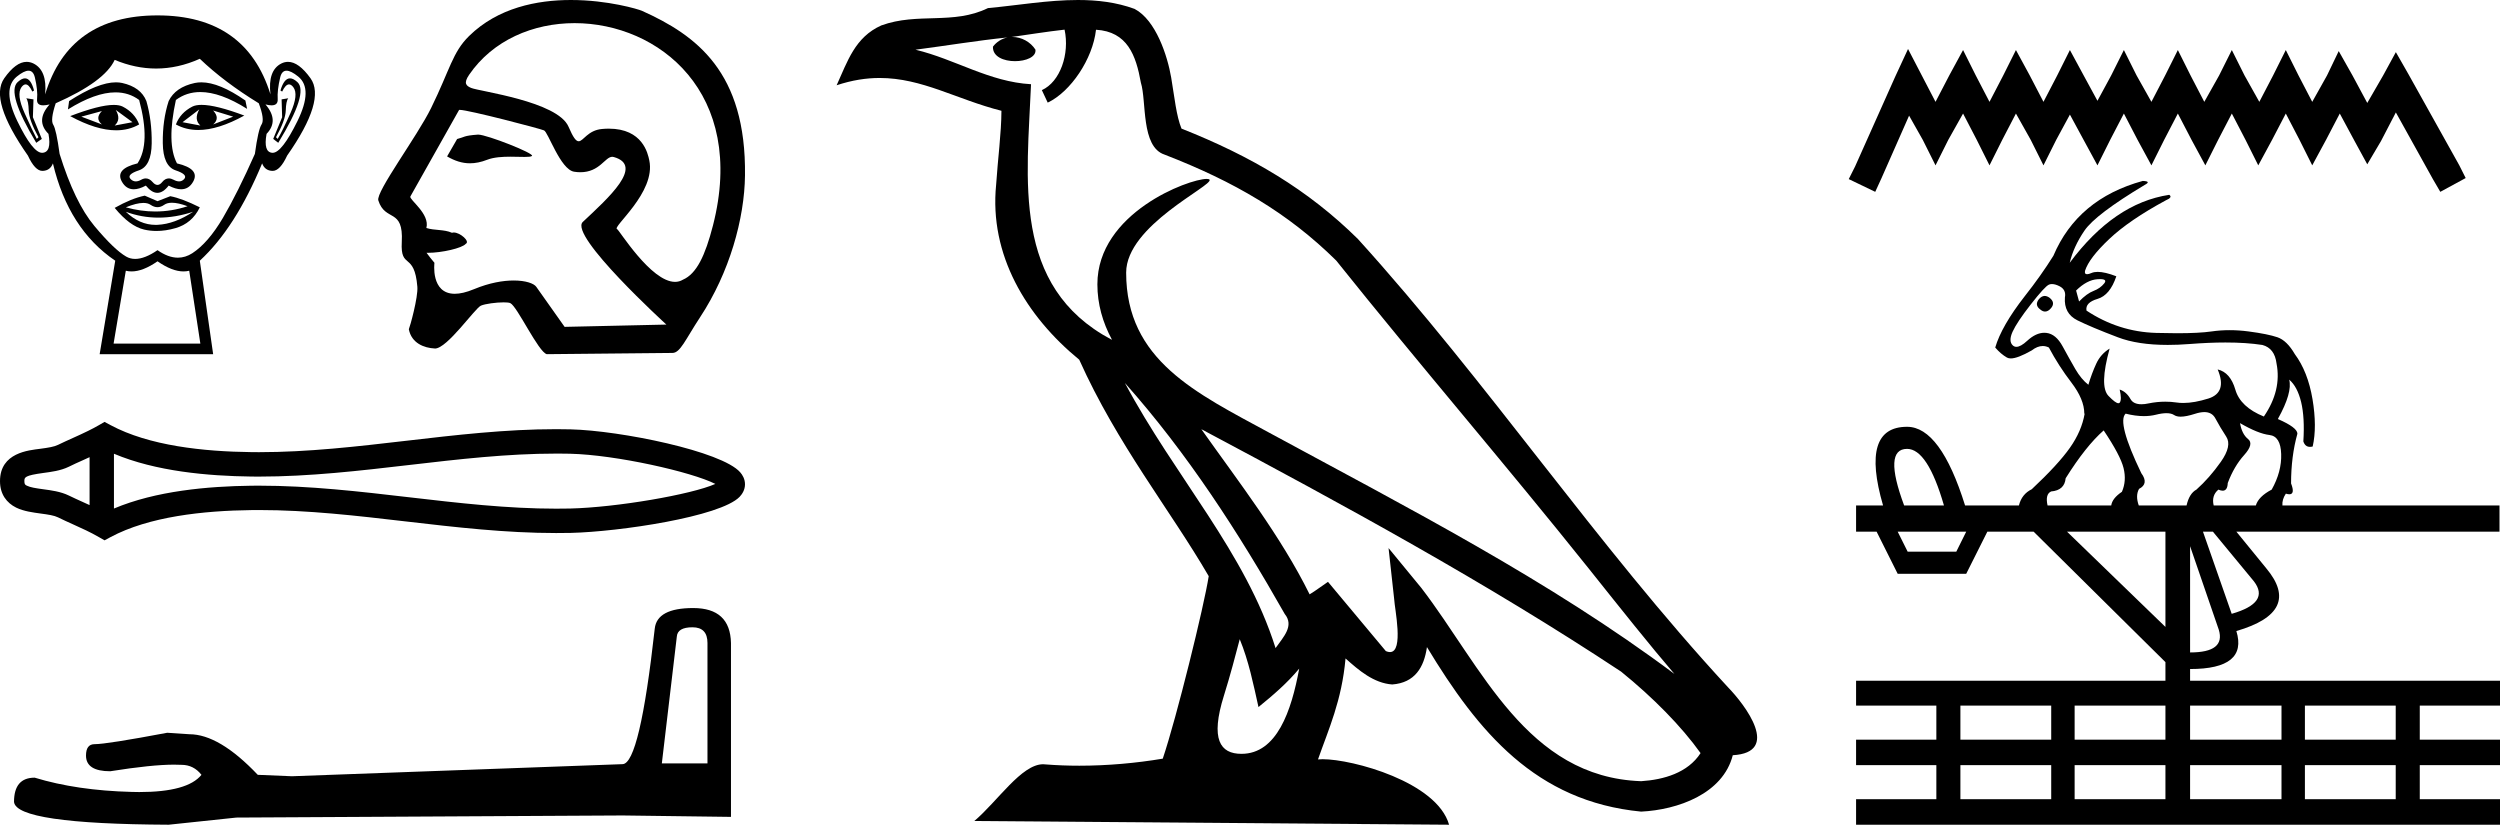 <?xml version='1.0' encoding='UTF-8' standalone='yes'?><svg xmlns='http://www.w3.org/2000/svg' xmlns:xlink='http://www.w3.org/1999/xlink' width='54.564' height='18.0' ><path d='M 2.224 2.424 Q 2.066 2.582 2.224 2.716 L 1.775 2.546 L 2.224 2.424 ZM 4.652 2.412 L 5.089 2.546 L 4.652 2.716 Q 4.81 2.582 4.652 2.412 ZM 2.527 2.4 L 2.892 2.667 L 2.503 2.74 Q 2.649 2.607 2.527 2.4 ZM 4.349 2.388 L 4.349 2.388 Q 4.227 2.607 4.373 2.74 L 3.984 2.667 L 4.349 2.388 ZM 4.399 2.289 Q 4.272 2.289 4.197 2.327 Q 3.936 2.461 3.839 2.716 Q 4.057 2.837 4.327 2.837 Q 4.762 2.837 5.332 2.522 Q 4.711 2.289 4.399 2.289 ZM 2.482 2.29 Q 2.168 2.29 1.532 2.534 Q 2.101 2.844 2.535 2.844 Q 2.814 2.844 3.037 2.716 Q 2.94 2.461 2.679 2.327 Q 2.606 2.29 2.482 2.29 ZM 0.545 1.71 Q 0.474 1.71 0.384 1.793 Q 0.136 2.024 0.791 3.117 L 0.913 3.032 L 0.718 2.558 L 0.731 2.169 L 0.573 2.145 L 0.573 2.145 Q 0.621 2.206 0.627 2.412 Q 0.633 2.619 0.84 2.995 L 0.803 3.032 Q 0.718 2.874 0.536 2.467 Q 0.354 2.06 0.469 1.902 Q 0.514 1.842 0.559 1.842 Q 0.631 1.842 0.706 1.999 L 0.743 1.975 Q 0.673 1.71 0.545 1.71 ZM 6.33 1.71 Q 6.199 1.71 6.121 1.975 L 6.158 1.999 Q 6.233 1.842 6.308 1.842 Q 6.354 1.842 6.401 1.902 Q 6.522 2.06 6.34 2.467 Q 6.158 2.874 6.061 3.032 L 6.024 2.995 Q 6.231 2.619 6.237 2.412 Q 6.243 2.206 6.291 2.145 L 6.291 2.145 L 6.146 2.169 L 6.158 2.558 L 5.963 3.032 L 6.073 3.117 Q 6.741 2.024 6.492 1.793 Q 6.402 1.71 6.33 1.71 ZM 0.622 1.543 Q 0.726 1.543 0.761 1.69 Q 0.828 1.975 0.809 2.163 Q 0.796 2.299 0.944 2.299 Q 1.001 2.299 1.083 2.279 L 1.083 2.279 Q 0.767 2.631 1.058 2.922 Q 1.131 3.323 0.925 3.335 Q 0.921 3.335 0.918 3.335 Q 0.713 3.335 0.378 2.643 Q 0.038 1.939 0.366 1.672 Q 0.525 1.543 0.622 1.543 ZM 6.254 1.543 Q 6.351 1.543 6.51 1.672 Q 6.838 1.939 6.492 2.643 Q 6.151 3.335 5.952 3.335 Q 5.949 3.335 5.945 3.335 Q 5.745 3.323 5.818 2.922 Q 6.097 2.631 5.794 2.279 L 5.794 2.279 Q 5.871 2.299 5.927 2.299 Q 6.069 2.299 6.061 2.163 Q 6.048 1.975 6.115 1.69 Q 6.15 1.543 6.254 1.543 ZM 4.395 1.797 Q 4.32 1.797 4.252 1.811 Q 3.827 1.902 3.681 2.206 Q 3.547 2.619 3.553 3.123 Q 3.559 3.626 3.833 3.718 Q 4.106 3.809 4.021 3.906 Q 3.974 3.959 3.909 3.959 Q 3.855 3.959 3.79 3.924 Q 3.734 3.894 3.685 3.894 Q 3.605 3.894 3.541 3.972 Q 3.49 4.036 3.437 4.036 Q 3.383 4.036 3.329 3.972 Q 3.261 3.894 3.182 3.894 Q 3.133 3.894 3.08 3.924 Q 3.017 3.959 2.964 3.959 Q 2.899 3.959 2.849 3.906 Q 2.758 3.809 3.031 3.718 Q 3.305 3.626 3.311 3.129 Q 3.317 2.631 3.195 2.206 Q 3.074 1.902 2.667 1.811 Q 2.603 1.797 2.53 1.797 Q 2.141 1.797 1.508 2.206 L 1.483 2.388 Q 2.081 2.016 2.521 2.016 Q 2.814 2.016 3.037 2.182 Q 3.292 3.129 3.001 3.566 Q 2.503 3.687 2.661 3.966 Q 2.754 4.131 2.919 4.131 Q 3.034 4.131 3.183 4.051 Q 3.311 4.209 3.435 4.209 Q 3.559 4.209 3.681 4.051 Q 3.835 4.131 3.953 4.131 Q 4.122 4.131 4.215 3.966 Q 4.373 3.687 3.863 3.566 Q 3.632 3.129 3.839 2.182 Q 4.071 2.009 4.372 2.009 Q 4.81 2.009 5.393 2.376 L 5.356 2.194 Q 4.786 1.797 4.395 1.797 ZM 3.752 4.425 Q 3.888 4.425 4.094 4.501 Q 3.747 4.616 3.389 4.616 Q 3.072 4.616 2.746 4.525 Q 2.981 4.429 3.129 4.429 Q 3.226 4.429 3.286 4.47 Q 3.362 4.522 3.437 4.522 Q 3.511 4.522 3.584 4.47 Q 3.647 4.425 3.752 4.425 ZM 2.746 4.622 Q 3.092 4.75 3.459 4.75 Q 3.827 4.75 4.215 4.622 L 4.215 4.622 Q 3.814 4.889 3.438 4.907 Q 3.417 4.908 3.396 4.908 Q 3.044 4.908 2.746 4.622 ZM 3.159 4.27 Q 2.867 4.331 2.503 4.537 Q 2.831 4.938 3.147 5.011 Q 3.277 5.041 3.416 5.041 Q 3.613 5.041 3.827 4.98 Q 4.191 4.877 4.361 4.525 Q 3.972 4.331 3.717 4.282 L 3.438 4.391 L 3.159 4.27 ZM 4.361 1.283 Q 4.895 1.793 5.648 2.254 Q 5.781 2.607 5.709 2.716 Q 5.636 2.825 5.563 3.359 Q 5.186 4.209 4.865 4.756 Q 4.543 5.302 4.197 5.527 Q 4.046 5.624 3.883 5.624 Q 3.671 5.624 3.438 5.46 Q 3.159 5.651 2.95 5.651 Q 2.841 5.651 2.752 5.599 Q 2.491 5.448 2.06 4.932 Q 1.629 4.416 1.301 3.359 Q 1.228 2.825 1.162 2.722 Q 1.095 2.619 1.216 2.254 Q 2.285 1.781 2.503 1.307 Q 2.956 1.496 3.407 1.496 Q 3.885 1.496 4.361 1.283 ZM 3.438 5.703 Q 3.756 5.924 4.005 5.924 Q 4.07 5.924 4.13 5.909 L 4.373 7.5 L 2.479 7.5 L 2.746 5.909 Q 2.806 5.924 2.871 5.924 Q 3.12 5.924 3.438 5.703 ZM 3.438 0.336 Q 1.508 0.336 0.985 2.06 Q 1.034 1.538 0.731 1.386 Q 0.657 1.35 0.581 1.35 Q 0.346 1.35 0.093 1.708 Q -0.241 2.182 0.609 3.396 Q 0.764 3.73 0.925 3.73 Q 0.928 3.73 0.931 3.73 Q 1.095 3.724 1.155 3.566 Q 1.495 4.998 2.515 5.69 L 2.175 7.73 L 4.652 7.73 L 4.361 5.69 Q 5.138 4.974 5.721 3.566 Q 5.781 3.724 5.945 3.73 Q 5.948 3.73 5.951 3.73 Q 6.112 3.73 6.267 3.396 Q 7.117 2.182 6.777 1.708 Q 6.52 1.35 6.286 1.35 Q 6.212 1.35 6.14 1.386 Q 5.842 1.538 5.903 2.06 Q 5.369 0.336 3.438 0.336 Z' style='fill:#000000;stroke:none' /><path d='M 10.438 2.938 C 10.435 2.938 10.433 2.938 10.431 2.938 C 10.11 2.961 10.145 2.992 9.977 3.034 L 9.758 3.414 C 9.924 3.51 10.083 3.564 10.257 3.564 C 10.374 3.564 10.498 3.54 10.636 3.486 C 10.779 3.431 10.966 3.42 11.139 3.42 C 11.256 3.42 11.366 3.425 11.451 3.425 C 11.53 3.425 11.588 3.421 11.61 3.404 C 11.68 3.352 10.624 2.938 10.438 2.938 ZM 12.541 0.505 C 14.371 0.505 16.304 2.023 15.561 4.921 C 15.391 5.582 15.202 5.976 14.906 6.104 C 14.851 6.137 14.793 6.152 14.733 6.152 C 14.206 6.152 13.511 5.014 13.47 5.002 C 13.34 4.965 14.322 4.203 14.171 3.499 C 14.139 3.348 14.026 2.808 13.287 2.808 C 13.241 2.808 13.192 2.81 13.141 2.815 C 12.828 2.842 12.732 3.083 12.63 3.083 C 12.572 3.083 12.511 3.005 12.408 2.765 C 12.169 2.21 10.46 1.995 10.283 1.919 C 10.175 1.873 10.111 1.819 10.239 1.632 C 10.758 0.875 11.637 0.505 12.541 0.505 ZM 10.035 2.398 C 10.222 2.398 11.797 2.81 11.871 2.845 C 11.959 2.866 12.229 3.703 12.532 3.748 C 12.58 3.756 12.625 3.759 12.666 3.759 C 13.091 3.759 13.205 3.422 13.364 3.422 C 13.374 3.422 13.385 3.424 13.396 3.427 C 14.067 3.616 13.277 4.321 12.72 4.844 C 12.408 5.137 14.544 7.084 14.544 7.084 L 12.323 7.134 L 11.704 6.259 C 11.652 6.186 11.474 6.122 11.211 6.122 C 10.98 6.122 10.682 6.172 10.349 6.31 C 10.176 6.382 10.038 6.412 9.926 6.412 C 9.394 6.412 9.482 5.736 9.482 5.736 C 9.41 5.651 9.354 5.579 9.31 5.518 L 9.31 5.518 C 9.318 5.518 9.327 5.518 9.336 5.518 C 9.643 5.518 10.089 5.416 10.166 5.321 C 10.266 5.271 10.046 5.074 9.903 5.074 C 9.889 5.074 9.876 5.076 9.863 5.08 C 9.691 5.003 9.479 5.033 9.306 4.976 C 9.388 4.666 8.926 4.356 8.956 4.289 L 10.02 2.399 C 10.023 2.398 10.028 2.398 10.035 2.398 ZM 12.46 0.0 C 11.722 0.0 10.867 0.168 10.237 0.787 C 9.875 1.143 9.825 1.509 9.409 2.358 C 9.108 2.973 8.198 4.19 8.257 4.374 C 8.409 4.852 8.81 4.528 8.769 5.282 C 8.736 5.896 9.045 5.482 9.109 6.259 C 9.128 6.487 8.948 7.133 8.923 7.186 C 8.981 7.489 9.254 7.595 9.489 7.606 C 9.491 7.607 9.492 7.607 9.494 7.607 C 9.76 7.607 10.365 6.729 10.496 6.671 C 10.591 6.63 10.832 6.599 10.994 6.599 C 11.062 6.599 11.116 6.604 11.14 6.617 C 11.293 6.695 11.751 7.684 11.934 7.73 L 14.678 7.703 C 14.848 7.701 14.956 7.417 15.281 6.922 C 15.922 5.948 16.249 4.774 16.26 3.829 C 16.288 1.572 15.202 0.771 14.011 0.236 C 13.938 0.203 13.27 0.0 12.46 0.0 Z' style='fill:#000000;stroke:none' /><path d='M 15.759 10.474 C 15.759 10.474 15.759 10.474 15.759 10.474 L 15.759 10.474 C 15.759 10.474 15.759 10.474 15.759 10.474 L 15.759 10.474 C 15.759 10.474 15.759 10.474 15.759 10.474 ZM 15.754 10.658 C 15.754 10.658 15.754 10.658 15.754 10.658 L 15.754 10.658 C 15.754 10.658 15.754 10.658 15.754 10.658 C 15.754 10.658 15.754 10.658 15.754 10.658 ZM 1.955 9.978 L 1.955 11.024 L 1.955 11.024 C 1.905 11.001 1.856 10.979 1.808 10.957 L 1.808 10.957 C 1.7 10.908 1.598 10.862 1.502 10.815 L 1.502 10.815 C 1.323 10.727 1.105 10.7 0.95 10.679 L 0.95 10.679 C 0.773 10.655 0.661 10.637 0.588 10.601 L 0.588 10.601 C 0.548 10.582 0.532 10.57 0.532 10.501 C 0.532 10.418 0.537 10.378 0.95 10.322 L 0.95 10.322 C 1.105 10.301 1.323 10.275 1.502 10.187 L 1.502 10.187 L 1.502 10.187 C 1.598 10.139 1.7 10.093 1.808 10.045 L 1.808 10.045 C 1.856 10.023 1.905 10.001 1.955 9.978 ZM 2.487 11.099 L 2.487 11.099 L 2.487 11.099 C 2.487 11.099 2.487 11.099 2.487 11.099 ZM 12.136 9.9 C 12.191 9.9 12.245 9.9 12.3 9.901 L 12.3 9.901 C 12.348 9.901 12.396 9.902 12.444 9.903 L 12.444 9.903 C 13.445 9.927 15.094 10.299 15.613 10.562 L 15.613 10.562 C 15.087 10.795 13.453 11.075 12.444 11.099 L 12.444 11.099 L 12.444 11.099 C 12.342 11.101 12.239 11.102 12.136 11.102 C 11.073 11.102 10.01 10.979 8.929 10.853 L 8.929 10.853 C 7.853 10.728 6.758 10.6 5.655 10.6 C 5.598 10.6 5.542 10.6 5.485 10.601 L 5.485 10.601 C 4.537 10.613 3.402 10.713 2.487 11.099 L 2.487 11.099 L 2.487 9.903 L 2.487 9.903 C 3.402 10.289 4.537 10.389 5.485 10.401 L 5.485 10.401 L 5.485 10.401 C 5.542 10.401 5.598 10.402 5.655 10.402 C 6.758 10.402 7.853 10.274 8.929 10.149 C 10.01 10.023 11.073 9.9 12.136 9.9 ZM 2.282 9.208 L 2.154 9.282 C 2.078 9.326 2.001 9.366 1.922 9.405 L 1.922 9.405 C 1.813 9.459 1.702 9.509 1.589 9.56 L 1.589 9.56 C 1.483 9.608 1.373 9.657 1.267 9.709 L 1.267 9.709 L 1.267 9.709 C 1.182 9.751 1.059 9.771 0.878 9.795 L 0.878 9.795 C 0.633 9.828 0.0 9.875 0.0 10.501 C 0.0 10.789 0.147 10.977 0.353 11.079 L 0.353 11.079 C 0.52 11.161 0.729 11.186 0.878 11.207 L 0.878 11.207 C 1.059 11.231 1.182 11.25 1.267 11.292 L 1.267 11.292 L 1.267 11.292 C 1.373 11.345 1.483 11.394 1.589 11.442 L 1.589 11.442 C 1.784 11.53 1.973 11.615 2.154 11.72 L 2.282 11.793 L 2.412 11.723 C 3.251 11.273 4.439 11.146 5.491 11.133 L 5.491 11.133 L 5.491 11.133 C 5.546 11.133 5.601 11.132 5.656 11.132 C 6.722 11.132 7.786 11.256 8.868 11.382 L 8.868 11.382 C 9.943 11.507 11.036 11.634 12.137 11.634 C 12.243 11.634 12.35 11.633 12.457 11.631 L 12.457 11.631 C 13.516 11.606 15.722 11.278 16.142 10.844 L 16.142 10.844 C 16.195 10.788 16.26 10.695 16.26 10.57 C 16.26 10.453 16.204 10.364 16.156 10.309 L 16.156 10.309 C 15.755 9.847 13.537 9.397 12.457 9.371 L 12.457 9.371 L 12.457 9.371 C 12.407 9.37 12.357 9.369 12.307 9.369 L 12.307 9.369 C 12.25 9.368 12.193 9.367 12.137 9.367 C 11.036 9.367 9.943 9.495 8.868 9.62 C 7.786 9.746 6.722 9.869 5.656 9.869 C 5.601 9.869 5.546 9.869 5.491 9.868 L 5.491 9.868 C 4.439 9.856 3.251 9.729 2.412 9.278 L 2.282 9.208 Z' style='fill:#000000;stroke:none' /><path d='M 15.114 13.691 Q 15.441 13.691 15.441 14.034 L 15.441 16.662 L 14.445 16.662 L 14.772 13.894 Q 14.787 13.691 15.114 13.691 ZM 15.13 13.271 Q 14.336 13.271 14.29 13.723 Q 13.963 16.662 13.59 16.678 L 6.372 16.942 L 5.626 16.911 Q 4.786 16.025 4.133 16.025 Q 3.899 16.009 3.65 15.993 Q 2.328 16.242 2.064 16.242 Q 1.877 16.242 1.877 16.491 Q 1.877 16.833 2.406 16.833 Q 3.314 16.689 3.799 16.689 Q 3.887 16.689 3.962 16.693 Q 4.226 16.693 4.397 16.911 Q 4.094 17.287 3.039 17.287 Q 2.958 17.287 2.873 17.284 Q 1.675 17.253 0.757 16.973 Q 0.306 16.973 0.306 17.502 Q 0.353 17.984 3.682 18 L 5.159 17.844 L 13.59 17.798 L 15.954 17.829 L 15.954 14.034 Q 15.938 13.271 15.13 13.271 Z' style='fill:#000000;stroke:none' /><path d='M 24.551 8.358 L 24.551 8.358 C 25.911 9.886 27.037 11.629 28.04 13.4 C 28.251 13.66 28.014 13.898 27.84 14.145 C 27.179 12.046 25.657 10.426 24.551 8.358 ZM 23.235 0.647 C 23.349 1.176 23.14 1.787 22.739 1.967 L 22.867 2.24 C 23.368 2.002 23.85 1.289 23.921 0.649 C 24.606 0.69 24.793 1.205 24.9 1.803 C 25.028 2.211 24.898 3.203 25.416 3.374 C 26.945 3.966 28.114 4.651 29.163 5.686 C 30.973 7.95 32.865 10.143 34.676 12.41 C 35.379 13.292 36.022 14.1 36.545 14.709 C 33.795 12.654 30.723 11.082 27.709 9.448 C 26.108 8.578 24.579 7.866 24.579 5.95 C 24.579 4.92 26.478 4.056 26.4 3.922 C 26.393 3.911 26.371 3.905 26.336 3.905 C 25.947 3.905 23.951 4.645 23.951 6.205 C 23.951 6.637 24.067 7.038 24.268 7.412 C 24.265 7.412 24.262 7.412 24.259 7.412 C 22.07 6.252 22.418 3.906 22.503 1.838 C 21.593 1.788 20.844 1.291 19.981 1.085 C 20.65 0.998 21.318 0.886 21.99 0.817 L 21.99 0.817 C 21.864 0.842 21.748 0.916 21.672 1.018 C 21.661 1.238 21.91 1.335 22.153 1.335 C 22.39 1.335 22.622 1.243 22.599 1.083 C 22.492 0.916 22.297 0.807 22.096 0.807 C 22.091 0.807 22.085 0.807 22.079 0.807 C 22.413 0.76 22.858 0.689 23.235 0.647 ZM 27.058 13.951 C 27.254 14.427 27.356 14.932 27.467 15.432 C 27.785 15.174 28.095 14.908 28.356 14.593 L 28.356 14.593 C 28.186 15.519 27.868 16.453 27.096 16.453 C 26.63 16.453 26.413 16.138 26.713 15.182 C 26.854 14.731 26.966 14.3 27.058 13.951 ZM 26.22 9.367 L 26.22 9.367 C 29.341 11.029 32.431 12.708 35.382 14.659 C 36.077 15.222 36.697 15.85 37.116 16.437 C 36.838 16.869 36.309 17.018 35.819 17.05 C 33.321 16.963 32.343 14.555 31.023 12.834 L 30.306 11.962 L 30.429 13.079 C 30.438 13.281 30.644 14.232 30.337 14.232 C 30.311 14.232 30.281 14.226 30.247 14.211 L 28.984 12.699 C 28.849 12.788 28.722 12.889 28.583 12.972 C 27.957 11.705 27.04 10.525 26.22 9.367 ZM 23.527 0.0 C 22.871 0.0 22.199 0.118 21.562 0.177 C 20.802 0.548 20.032 0.265 19.235 0.555 C 18.66 0.813 18.499 1.337 18.26 1.861 C 18.6 1.748 18.908 1.702 19.199 1.702 C 20.128 1.702 20.875 2.169 21.857 2.418 C 21.855 2.911 21.778 3.47 21.741 4.033 C 21.589 5.559 22.393 6.898 23.555 7.851 C 24.388 9.706 25.54 11.128 26.381 12.575 C 26.281 13.225 25.676 15.678 25.378 16.558 C 24.794 16.656 24.17 16.712 23.557 16.712 C 23.31 16.712 23.064 16.703 22.823 16.684 C 22.805 16.681 22.786 16.68 22.767 16.68 C 22.294 16.68 21.774 17.488 21.265 17.919 L 31.627 18 C 31.362 17.066 29.521 16.57 28.867 16.57 C 28.829 16.57 28.796 16.572 28.766 16.575 C 28.997 15.914 29.285 15.294 29.367 14.371 C 29.657 14.63 29.981 14.91 30.386 14.939 C 30.881 14.902 31.081 14.564 31.144 14.123 C 32.265 15.977 33.519 17.491 35.819 17.714 C 36.614 17.675 37.604 17.328 37.819 16.483 C 38.873 16.424 38.1 15.396 37.709 14.994 C 34.84 11.889 32.472 8.344 29.637 5.216 C 28.546 4.139 27.313 3.411 25.787 2.807 C 25.673 2.528 25.636 2.131 25.562 1.694 C 25.481 1.217 25.227 0.437 24.762 0.194 C 24.366 0.049 23.95 0.0 23.527 0.0 Z' style='fill:#000000;stroke:none' /><path d='M 41.644 1.069 L 41.366 1.669 L 40.489 3.632 L 40.35 3.909 L 40.928 4.187 L 41.066 3.886 L 41.667 2.524 L 41.967 3.055 L 42.244 3.609 L 42.521 3.055 L 42.845 2.478 L 43.145 3.055 L 43.422 3.609 L 43.699 3.055 L 43.999 2.478 L 44.323 3.055 L 44.6 3.609 L 44.877 3.055 L 45.177 2.501 L 45.477 3.055 L 45.778 3.609 L 46.055 3.055 L 46.355 2.478 L 46.655 3.055 L 46.956 3.609 L 47.233 3.055 L 47.533 2.478 L 47.833 3.055 L 48.133 3.609 L 48.411 3.055 L 48.711 2.478 L 49.011 3.055 L 49.288 3.609 L 49.588 3.055 L 49.889 2.478 L 50.189 3.055 L 50.466 3.609 L 50.766 3.055 L 51.067 2.478 L 51.39 3.078 L 51.667 3.586 L 51.967 3.078 L 52.291 2.454 L 53.099 3.909 L 53.261 4.187 L 53.815 3.886 L 53.676 3.609 L 52.568 1.623 L 52.291 1.138 L 52.014 1.646 L 51.667 2.247 L 51.344 1.646 L 51.044 1.115 L 50.789 1.646 L 50.466 2.223 L 50.166 1.646 L 49.889 1.092 L 49.612 1.646 L 49.311 2.223 L 48.988 1.646 L 48.711 1.092 L 48.434 1.646 L 48.11 2.223 L 47.81 1.646 L 47.533 1.092 L 47.256 1.646 L 46.956 2.223 L 46.632 1.646 L 46.355 1.092 L 46.078 1.646 L 45.778 2.2 L 45.477 1.646 L 45.177 1.092 L 44.9 1.646 L 44.6 2.223 L 44.3 1.646 L 43.999 1.092 L 43.722 1.646 L 43.422 2.223 L 43.122 1.646 L 42.845 1.092 L 42.544 1.646 L 42.244 2.223 L 41.944 1.646 L 41.644 1.069 Z' style='fill:#000000;stroke:none' /><path d='M 45.834 6.092 C 45.945 6.092 45.975 6.123 45.926 6.185 C 45.869 6.257 45.791 6.312 45.694 6.349 C 45.596 6.386 45.49 6.463 45.377 6.58 L 45.312 6.341 C 45.469 6.187 45.625 6.104 45.779 6.094 C 45.799 6.092 45.816 6.092 45.832 6.092 C 45.833 6.092 45.833 6.092 45.834 6.092 ZM 44.627 6.459 C 44.626 6.459 44.626 6.459 44.625 6.459 C 44.58 6.46 44.538 6.484 44.498 6.532 C 44.433 6.617 44.444 6.692 44.531 6.755 C 44.566 6.785 44.601 6.8 44.635 6.8 C 44.68 6.8 44.724 6.775 44.767 6.723 C 44.832 6.644 44.821 6.569 44.734 6.5 C 44.697 6.473 44.661 6.459 44.627 6.459 ZM 44.787 6.2 C 44.834 6.2 44.89 6.216 44.954 6.249 C 45.051 6.3 45.089 6.381 45.068 6.492 C 45.051 6.726 45.142 6.892 45.34 6.991 C 45.538 7.089 45.832 7.213 46.222 7.361 C 46.514 7.473 46.877 7.528 47.312 7.528 C 47.46 7.528 47.616 7.522 47.78 7.509 C 48.066 7.487 48.33 7.475 48.571 7.475 C 48.876 7.475 49.145 7.493 49.378 7.529 C 49.557 7.577 49.66 7.712 49.687 7.935 C 49.763 8.323 49.671 8.709 49.41 9.091 C 49.069 8.953 48.861 8.758 48.788 8.505 C 48.715 8.253 48.586 8.106 48.402 8.063 L 48.402 8.063 C 48.543 8.398 48.476 8.609 48.203 8.697 C 47.997 8.762 47.814 8.795 47.653 8.795 C 47.599 8.795 47.548 8.792 47.499 8.784 C 47.42 8.772 47.339 8.767 47.258 8.767 C 47.14 8.767 47.02 8.779 46.897 8.804 C 46.839 8.817 46.786 8.823 46.739 8.823 C 46.621 8.823 46.541 8.785 46.499 8.709 C 46.439 8.603 46.361 8.533 46.263 8.502 L 46.263 8.502 C 46.296 8.645 46.297 8.739 46.267 8.784 C 46.26 8.795 46.25 8.801 46.236 8.801 C 46.194 8.801 46.122 8.748 46.019 8.641 C 45.883 8.5 45.892 8.156 46.044 7.608 L 46.044 7.608 C 45.913 7.688 45.816 7.798 45.751 7.939 C 45.686 8.08 45.629 8.233 45.58 8.398 C 45.477 8.318 45.382 8.204 45.295 8.055 C 45.209 7.906 45.117 7.741 45.019 7.561 C 44.921 7.38 44.803 7.282 44.665 7.266 C 44.65 7.264 44.635 7.263 44.62 7.263 C 44.496 7.263 44.372 7.321 44.246 7.437 C 44.15 7.526 44.071 7.57 44.009 7.57 C 43.98 7.57 43.955 7.56 43.933 7.541 C 43.865 7.48 43.863 7.38 43.925 7.242 C 43.987 7.104 44.12 6.904 44.323 6.644 C 44.527 6.383 44.658 6.24 44.718 6.213 C 44.736 6.205 44.757 6.2 44.779 6.2 C 44.782 6.2 44.784 6.2 44.787 6.2 ZM 41.623 9.797 C 41.921 9.797 42.19 10.208 42.428 11.032 L 41.559 11.032 C 41.252 10.208 41.273 9.797 41.623 9.797 ZM 45.914 9.394 C 46.157 9.756 46.302 10.03 46.348 10.216 C 46.394 10.402 46.382 10.574 46.312 10.734 C 46.171 10.829 46.093 10.928 46.079 11.032 L 44.689 11.032 C 44.653 10.869 44.678 10.767 44.767 10.726 C 44.962 10.71 45.068 10.614 45.084 10.439 C 45.377 9.971 45.653 9.623 45.914 9.394 ZM 48.11 8.994 C 48.221 8.994 48.301 9.039 48.349 9.127 C 48.422 9.263 48.502 9.397 48.589 9.53 C 48.676 9.663 48.636 9.846 48.471 10.08 C 48.306 10.314 48.128 10.516 47.938 10.686 C 47.834 10.742 47.762 10.858 47.723 11.032 L 46.68 11.032 C 46.629 10.889 46.631 10.768 46.686 10.67 C 46.832 10.596 46.849 10.481 46.735 10.327 C 46.377 9.583 46.263 9.15 46.393 9.028 L 46.393 9.028 C 46.536 9.064 46.668 9.082 46.791 9.082 C 46.884 9.082 46.971 9.072 47.052 9.052 C 47.142 9.029 47.219 9.018 47.284 9.018 C 47.356 9.018 47.413 9.032 47.454 9.06 C 47.488 9.082 47.534 9.094 47.594 9.094 C 47.674 9.094 47.778 9.073 47.906 9.032 C 47.982 9.007 48.05 8.995 48.108 8.994 C 48.109 8.994 48.109 8.994 48.11 8.994 ZM 48.89 9.235 C 49.155 9.389 49.369 9.475 49.532 9.494 C 49.695 9.513 49.78 9.651 49.788 9.909 C 49.797 10.166 49.727 10.426 49.581 10.686 C 49.388 10.787 49.273 10.903 49.235 11.032 L 48.315 11.032 C 48.28 10.888 48.315 10.772 48.418 10.686 C 48.454 10.702 48.485 10.71 48.511 10.71 C 48.581 10.71 48.618 10.654 48.622 10.543 C 48.714 10.298 48.833 10.095 48.979 9.933 C 49.126 9.77 49.154 9.653 49.065 9.582 C 48.975 9.51 48.917 9.395 48.89 9.235 ZM 42.914 11.604 L 42.697 12.041 L 41.636 12.041 L 41.418 11.604 ZM 48.298 11.604 L 49.194 12.689 C 49.432 13 49.27 13.236 48.708 13.397 L 48.081 11.604 ZM 47.262 11.604 L 47.262 13.683 L 45.114 11.604 ZM 47.8 11.921 L 48.426 13.743 C 48.528 14.075 48.32 14.24 47.8 14.24 L 47.8 11.921 ZM 44.769 15.4 L 44.769 16.143 L 42.787 16.143 L 42.787 15.4 ZM 47.262 15.4 L 47.262 16.143 L 45.28 16.143 L 45.28 15.4 ZM 49.795 15.4 L 49.795 16.143 L 47.8 16.143 L 47.8 15.4 ZM 52.288 15.4 L 52.288 16.143 L 50.306 16.143 L 50.306 15.4 ZM 44.769 16.7 L 44.769 17.443 L 42.787 17.443 L 42.787 16.7 ZM 47.262 16.7 L 47.262 17.443 L 45.28 17.443 L 45.28 16.7 ZM 49.795 16.7 L 49.795 17.443 L 47.8 17.443 L 47.8 16.7 ZM 52.288 16.7 L 52.288 17.443 L 50.306 17.443 L 50.306 16.7 ZM 46.767 3.949 C 45.819 4.209 45.168 4.754 44.816 5.583 C 44.637 5.87 44.428 6.165 44.189 6.468 C 43.853 6.899 43.639 7.271 43.547 7.585 C 43.628 7.68 43.714 7.753 43.803 7.804 C 43.825 7.816 43.853 7.823 43.886 7.823 C 43.987 7.823 44.14 7.764 44.344 7.648 C 44.426 7.584 44.507 7.552 44.585 7.552 C 44.63 7.552 44.674 7.563 44.718 7.585 C 44.859 7.85 45.023 8.106 45.21 8.35 C 45.397 8.595 45.491 8.82 45.491 9.028 L 45.499 9.028 C 45.455 9.283 45.348 9.531 45.177 9.773 C 45.007 10.015 44.729 10.317 44.344 10.678 C 44.198 10.749 44.105 10.867 44.064 11.032 L 42.889 11.032 C 42.531 9.887 42.109 9.315 41.623 9.315 C 40.941 9.315 40.766 9.887 41.099 11.032 L 40.51 11.032 L 40.51 11.604 L 40.958 11.604 L 41.418 12.523 L 42.914 12.523 L 43.375 11.604 L 44.385 11.604 L 47.262 14.451 L 47.262 14.858 L 40.51 14.858 L 40.51 15.4 L 42.262 15.4 L 42.262 16.143 L 40.51 16.143 L 40.51 16.7 L 42.262 16.7 L 42.262 17.443 L 40.51 17.443 L 40.51 18 L 54.564 18 L 54.564 17.443 L 52.813 17.443 L 52.813 16.7 L 54.564 16.7 L 54.564 16.143 L 52.813 16.143 L 52.813 15.4 L 54.564 15.4 L 54.564 14.858 L 47.8 14.858 L 47.8 14.602 C 48.644 14.602 48.98 14.326 48.81 13.773 C 49.773 13.492 49.991 13.035 49.462 12.403 L 48.81 11.604 L 54.553 11.604 L 54.553 11.032 L 49.815 11.032 C 49.808 10.946 49.833 10.86 49.89 10.774 C 49.92 10.783 49.945 10.788 49.966 10.788 C 50.052 10.788 50.065 10.709 50.004 10.551 C 50.004 10.157 50.05 9.796 50.142 9.466 C 50.142 9.376 50.001 9.27 49.719 9.147 L 49.719 9.139 C 49.931 8.757 50.012 8.472 49.963 8.286 L 49.963 8.286 C 50.083 8.387 50.169 8.551 50.224 8.777 C 50.278 9.002 50.294 9.288 50.272 9.634 C 50.298 9.714 50.346 9.753 50.416 9.753 C 50.434 9.753 50.454 9.751 50.476 9.745 C 50.541 9.458 50.539 9.114 50.472 8.713 C 50.404 8.311 50.275 7.983 50.085 7.728 C 49.971 7.531 49.845 7.409 49.707 7.361 C 49.569 7.314 49.359 7.271 49.077 7.234 C 48.936 7.215 48.798 7.206 48.663 7.206 C 48.528 7.206 48.397 7.215 48.268 7.234 C 48.087 7.26 47.836 7.273 47.513 7.273 C 47.375 7.273 47.224 7.27 47.06 7.266 C 46.512 7.25 46.006 7.088 45.539 6.779 C 45.518 6.663 45.598 6.577 45.779 6.524 C 45.961 6.471 46.098 6.306 46.19 6.03 C 46.024 5.966 45.888 5.934 45.784 5.934 C 45.731 5.934 45.686 5.942 45.649 5.958 C 45.608 5.976 45.575 5.985 45.551 5.985 C 45.511 5.985 45.497 5.96 45.507 5.91 C 45.566 5.724 45.743 5.493 46.035 5.217 C 46.328 4.94 46.74 4.659 47.271 4.372 C 47.374 4.329 47.399 4.289 47.345 4.252 L 47.345 4.252 C 46.542 4.374 45.819 4.868 45.173 5.735 C 45.228 5.501 45.335 5.267 45.495 5.033 C 45.654 4.799 46.092 4.467 46.808 4.037 C 46.911 3.983 46.897 3.954 46.767 3.949 Z' style='fill:#000000;stroke:none' /></svg>